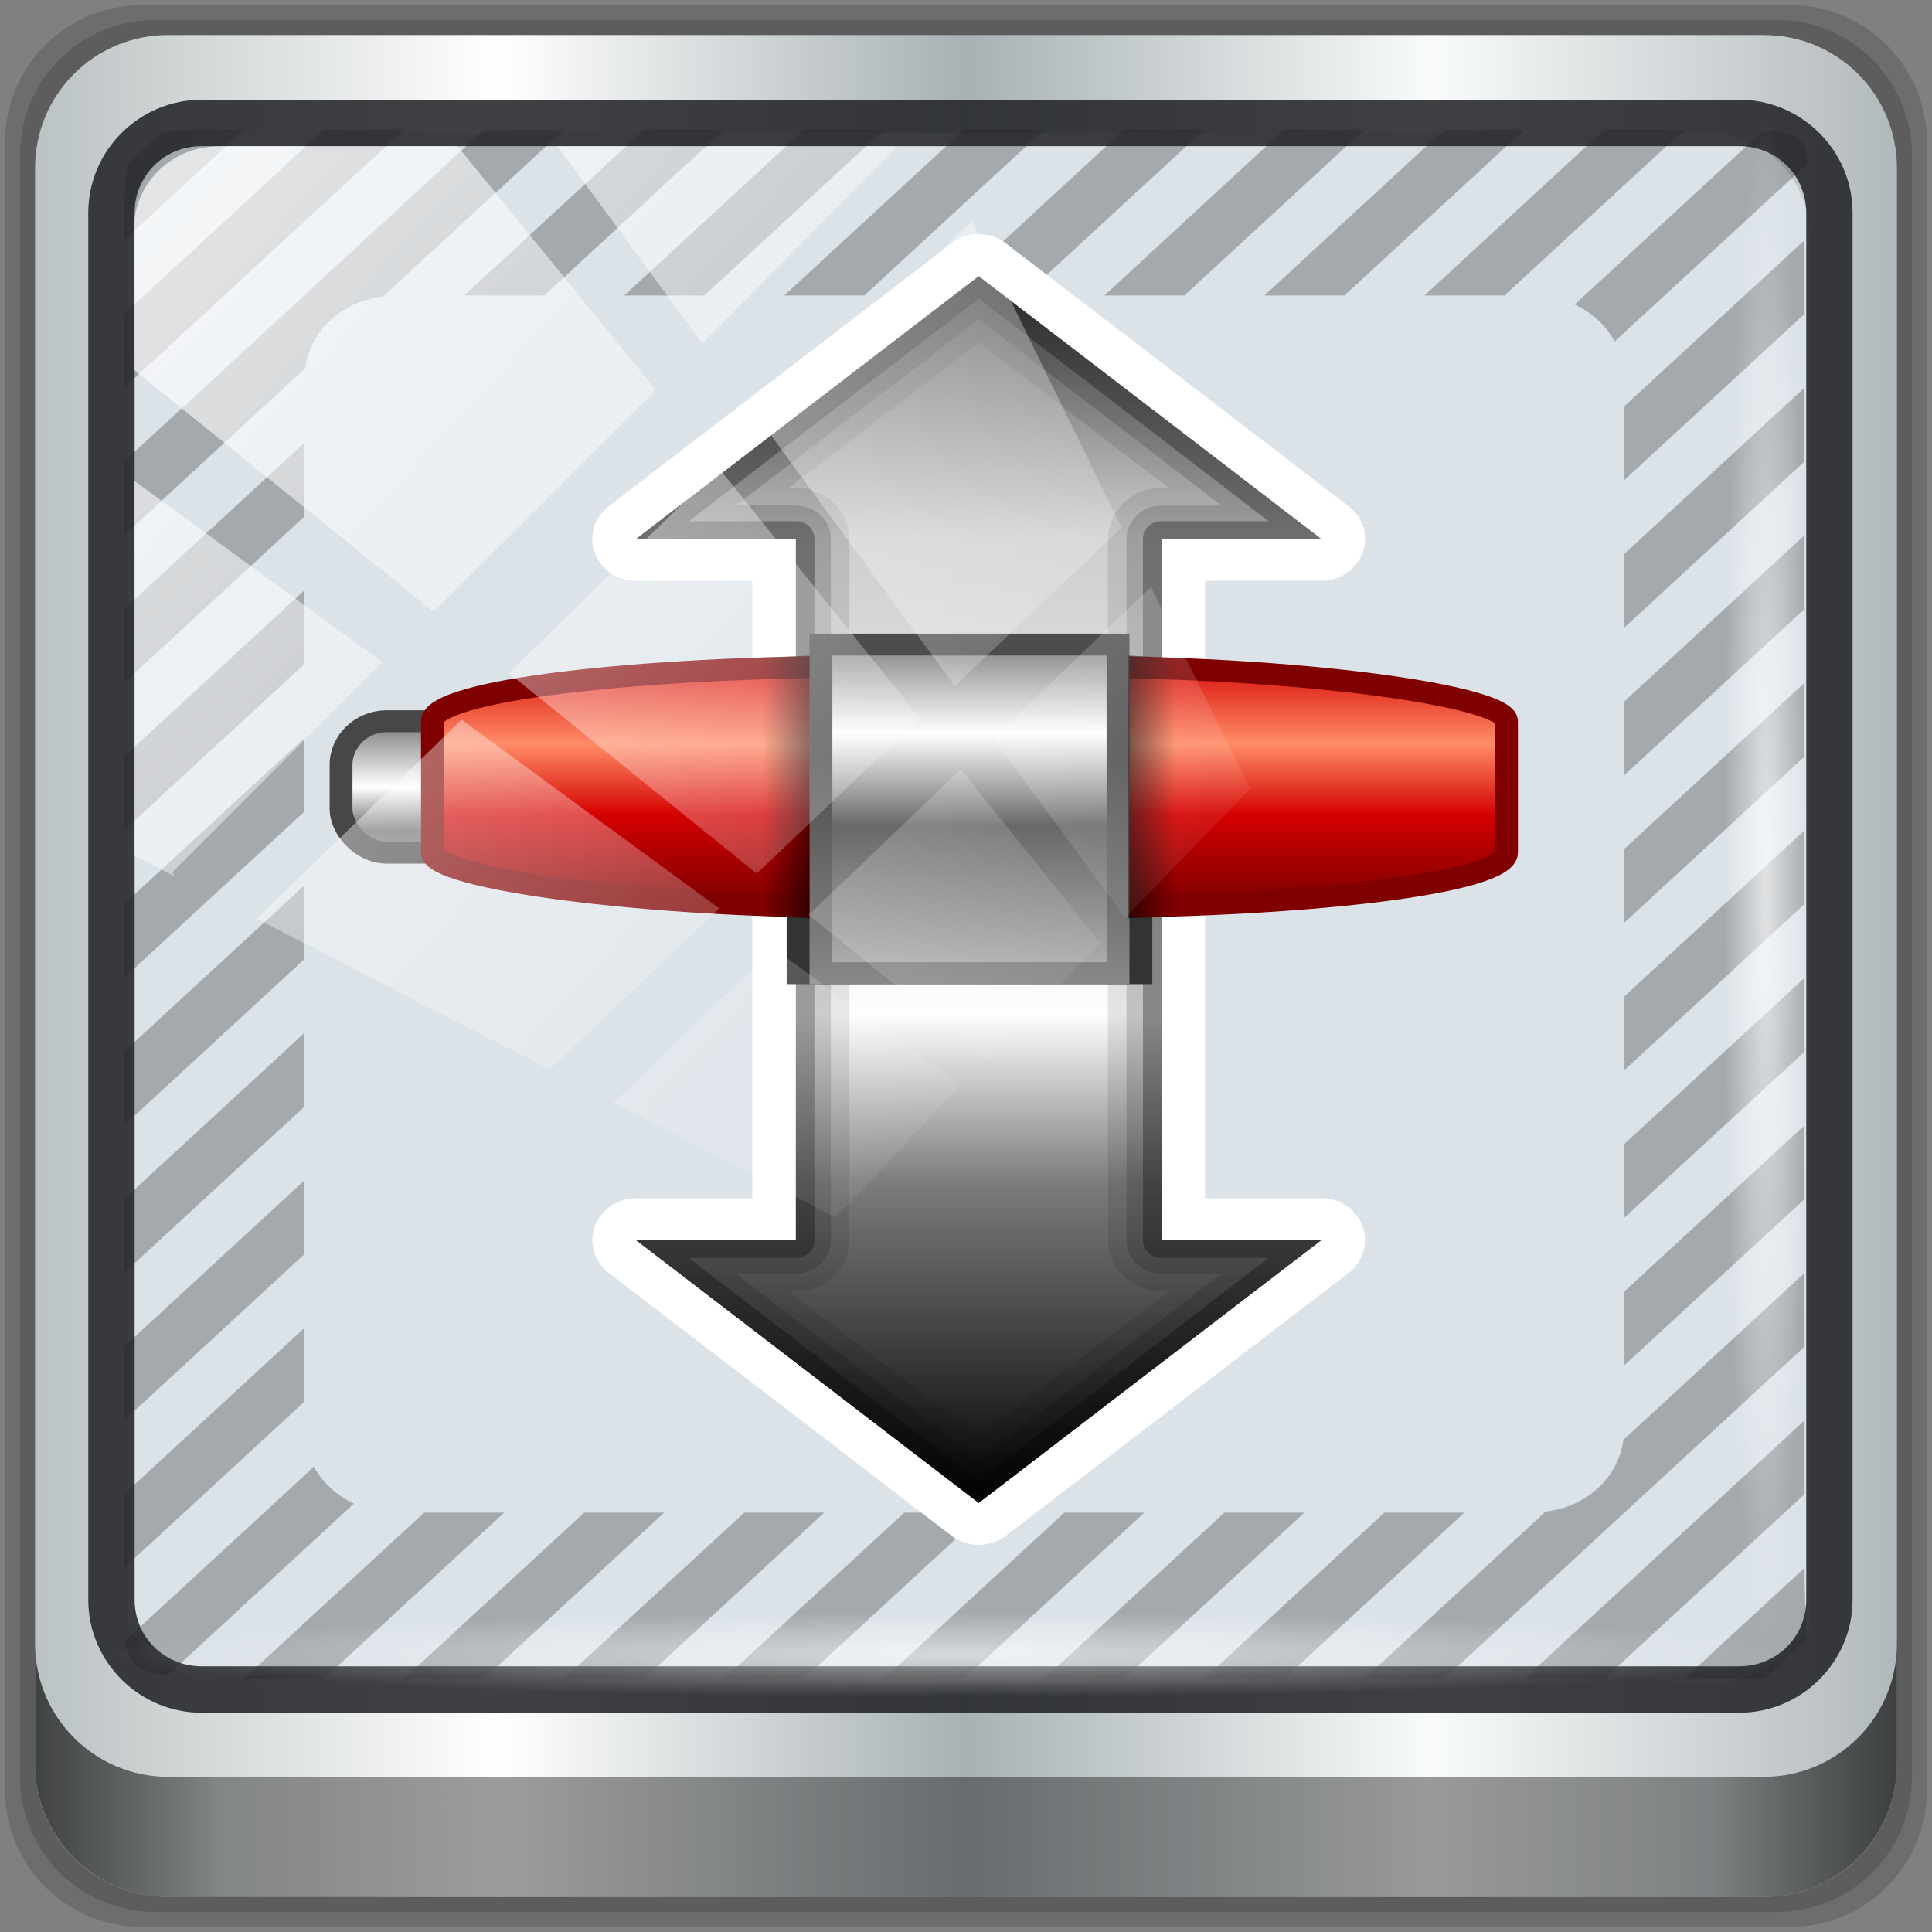<?xml version="1.0" encoding="UTF-8" standalone="no"?>
<!-- Created with Inkscape (http://www.inkscape.org/) -->

<svg
   xmlns:dc="http://purl.org/dc/elements/1.1/"
   xmlns:cc="http://creativecommons.org/ns#"
   xmlns:rdf="http://www.w3.org/1999/02/22-rdf-syntax-ns#"
   xmlns:svg="http://www.w3.org/2000/svg"
   xmlns="http://www.w3.org/2000/svg"
   xmlns:xlink="http://www.w3.org/1999/xlink"
   xmlns:sodipodi="http://sodipodi.sourceforge.net/DTD/sodipodi-0.dtd"
   xmlns:inkscape="http://www.inkscape.org/namespaces/inkscape"
   width="96"
   height="96"
   viewBox="0 0 96 96"
   version="1.1"
   id="svg1072"
   inkscape:version="0.92.2 2405546, 2018-03-11"
   sodipodi:docname="qbittorrent.svg">
  <rect x="0" y="0" width="96" height="96" fill="#808080" stroke="none"/>
  <defs
     id="defs1066">
    <linearGradient
       id="linearGradient1020">
      <stop
         offset="0"
         style="stop-color:#8d8d8d;stop-opacity:1"
         id="stop1012" />
      <stop
         offset="0.56"
         style="stop-color:#ffffff;stop-opacity:1"
         id="stop1014" />
      <stop
         offset="1"
         style="stop-color:#8e8e8e;stop-opacity:1"
         id="stop1016" />
    </linearGradient>
    <linearGradient
       y2="47"
       x2="90"
       y1="47"
       x1="6"
       gradientTransform="matrix(1.101,0,0,1.101,-4.967,-3.1)"
       gradientUnits="userSpaceOnUse"
       id="linearGradient4071"
       xlink:href="#linearGradient6139-0"
       inkscape:collect="always" />
    <linearGradient
       id="linearGradient6139-0">
      <stop
         style="stop-color:#bbc2c3;stop-opacity:1"
         offset="0"
         id="stop6141-2" />
      <stop
         id="stop6151-0"
         offset="0.25"
         style="stop-color:#ffffff;stop-opacity:1;" />
      <stop
         id="stop6147-1"
         offset="0.5"
         style="stop-color:#a8b1b4;stop-opacity:1" />
      <stop
         style="stop-color:#f9fbfb;stop-opacity:1"
         offset="0.75"
         id="stop6149-4" />
      <stop
         style="stop-color:#b2b9bc;stop-opacity:1"
         offset="1"
         id="stop6143-4" />
    </linearGradient>
    <linearGradient
       gradientUnits="userSpaceOnUse"
       y2="88.172"
       x2="94.5"
       y1="88.172"
       x1="1.5"
       id="linearGradient4129"
       xlink:href="#linearGradient3832-0-6-1-1"
       inkscape:collect="always"
       gradientTransform="matrix(0.995,0,0,0.995,0.149,0.915)" />
    <linearGradient
       id="linearGradient3832-0-6-1-1">
      <stop
         id="stop3834-6-3-7-1"
         offset="0"
         style="stop-color:#000000;stop-opacity:1;" />
      <stop
         style="stop-color:#000000;stop-opacity:0.588;"
         offset="0.1"
         id="stop3872-2-4" />
      <stop
         id="stop3844-6-2-7-6"
         offset="0.9"
         style="stop-color:#000000;stop-opacity:0.588;" />
      <stop
         id="stop3836-5-0-2-9"
         offset="1"
         style="stop-color:#000000;stop-opacity:1;" />
    </linearGradient>
    <radialGradient
       r="43.199"
       fy="44.893"
       fx="13.948"
       cy="44.893"
       cx="13.948"
       gradientTransform="matrix(0.97,0,0,0.049,33.871,80.664)"
       gradientUnits="userSpaceOnUse"
       id="radialGradient7462"
       xlink:href="#linearGradient3737"
       inkscape:collect="always" />
    <linearGradient
       id="linearGradient3737">
      <stop
         id="stop3739"
         style="stop-color:#ffffff;stop-opacity:1"
         offset="0" />
      <stop
         id="stop3741"
         style="stop-color:#ffffff;stop-opacity:0"
         offset="1" />
    </linearGradient>
    <radialGradient
       r="43.199"
       fy="44.893"
       fx="13.948"
       cy="44.893"
       cx="13.948"
       gradientTransform="matrix(0.884,0,0,0.049,32.295,-89.848)"
       gradientUnits="userSpaceOnUse"
       id="radialGradient7464"
       xlink:href="#linearGradient3737"
       inkscape:collect="always" />
    <linearGradient
       y2="14.514"
       x2="50.528"
       y1="-28.642"
       x1="2.771"
       gradientUnits="userSpaceOnUse"
       id="linearGradient4767"
       xlink:href="#linearGradient3737"
       inkscape:collect="always" />
    <clipPath
       clipPathUnits="userSpaceOnUse"
       id="clipPath4156-4-1">
      <path
         style="opacity:0.6;fill:#ffffff;fill-opacity:1;stroke:none"
         d="m 27.046,-55.695 -14.214,13.321 h 0.061 l 15.653,21.771 10.231,-10.546 C 38.562,-32.302 27.468,-54.819 27.046,-55.695 Z M 9.647,-39.383 -5.241,-25.321 15.988,-7.806 26.372,-18.383 Z m 31.491,12.951 -9.741,9.714 8.945,12.458 7.781,-7.555 z m -49.84,4.379 -13.754,12.982 26.283,13.846 0.061,-0.062 -0.123,-0.062 L 13.599,-5.401 -8.702,-22.053 Z m 38.015,7.401 -9.803,9.775 11.579,9.559 7.628,-7.401 -8.669,-11.009 z m 20.187,5.674 -7.383,7.216 6.188,8.542 5.82,-6.137 z m -32.195,6.322 -9.557,9.498 13.662,7.185 7.934,-7.678 z m 23.312,2.374 -7.107,6.938 8.363,6.907 5.361,-5.674 -0.061,-0.092 -0.092,0.123 -6.464,-8.203 z m -8.73,8.542 -7.505,7.339 10.354,5.458 c 1.397,-1.321 5.675,-6.123 5.851,-6.322 z"
         id="path4158-0-8"
         inkscape:connector-curvature="0" />
    </clipPath>
    <linearGradient
       x1="48.961"
       y1="78.065"
       x2="48.961"
       y2="18.07"
       id="linearGradient5356-5"
       xlink:href="#linearGradient3737"
       gradientUnits="userSpaceOnUse"
       gradientTransform="matrix(1.094,0,0,1.094,-3.88,-7.636)" />
    <linearGradient
       x1="50.253"
       y1="20.249"
       x2="50.253"
       y2="75.616"
       id="linearGradient5371-6"
       xlink:href="#linearGradient5420-9"
       gradientUnits="userSpaceOnUse"
       gradientTransform="matrix(1.094,0,0,1.094,-3.88,-7.636)" />
    <linearGradient
       id="linearGradient5420-9">
      <stop
         id="stop5422-8"
         style="stop-color:#525252;stop-opacity:1"
         offset="0" />
      <stop
         id="stop5498-6"
         style="stop-color:#cecece;stop-opacity:1"
         offset="0.212" />
      <stop
         id="stop5424-0"
         style="stop-color:#fdfdfd;stop-opacity:1"
         offset="0.604" />
      <stop
         id="stop5428-8"
         style="stop-color:#7c7c7c;stop-opacity:1"
         offset="0.743" />
      <stop
         id="stop5426-6"
         style="stop-color:#040404;stop-opacity:1"
         offset="1" />
    </linearGradient>
    <linearGradient
       x1="45.448"
       y1="92.54"
       x2="45.448"
       y2="7.017"
       id="ButtonShadow-6"
       gradientUnits="userSpaceOnUse"
       gradientTransform="scale(1.006,0.994)">
      <stop
         id="stop3750-7"
         style="stop-color:#000000;stop-opacity:1"
         offset="0" />
      <stop
         id="stop3752-1"
         style="stop-color:#000000;stop-opacity:0.588"
         offset="1" />
    </linearGradient>
    <filter
       style="color-interpolation-filters:sRGB"
       id="filter3174-6">
      <feGaussianBlur
         id="feGaussianBlur3176-1"
         stdDeviation="1.71" />
    </filter>
    <filter
       style="color-interpolation-filters:sRGB"
       id="filter3174-8">
      <feGaussianBlur
         stdDeviation="1.71"
         id="feGaussianBlur3176-9" />
    </filter>
    <linearGradient
       x1="46.797"
       y1="31.772"
       x2="46.797"
       y2="36.257"
       id="linearGradient5502"
       xlink:href="#linearGradient5433"
       gradientUnits="userSpaceOnUse"
       gradientTransform="matrix(0.948,0,0,1.909,-20.293,-23.679)" />
    <linearGradient
       id="linearGradient5433">
      <stop
         id="stop5435"
         style="stop-color:#8d8d8d;stop-opacity:1"
         offset="0" />
      <stop
         id="stop5441"
         style="stop-color:#ffffff;stop-opacity:1"
         offset="0.325" />
      <stop
         id="stop5443"
         style="stop-color:#686868;stop-opacity:1"
         offset="0.58" />
      <stop
         id="stop5437"
         style="stop-color:#b3b3b3;stop-opacity:1"
         offset="1" />
    </linearGradient>
    <linearGradient
       x1="34.154"
       y1="33.946"
       x2="34.154"
       y2="46.011"
       id="linearGradient5469"
       xlink:href="#linearGradient5463"
       gradientUnits="userSpaceOnUse"
       gradientTransform="matrix(1.071,0,0,1.094,-2.692,-4.008)" />
    <linearGradient
       id="linearGradient5463">
      <stop
         id="stop5465"
         style="stop-color:#d40000;stop-opacity:1"
         offset="0" />
      <stop
         id="stop5471"
         style="stop-color:#ff8c67;stop-opacity:1"
         offset="0.339" />
      <stop
         id="stop5473"
         style="stop-color:#d40000;stop-opacity:1"
         offset="0.609" />
      <stop
         id="stop5467"
         style="stop-color:#6e0000;stop-opacity:1"
         offset="1" />
    </linearGradient>
    <linearGradient
       x1="46.797"
       y1="31.658"
       x2="46.797"
       y2="42.515"
       id="linearGradient5439"
       xlink:href="#linearGradient3693"
       gradientUnits="userSpaceOnUse"
       gradientTransform="matrix(0.948,0,0,1.492,2.68,-14.351)" />
    <linearGradient
       id="linearGradient3693">
      <stop
         id="stop3695"
         style="stop-color:#8d8d8d;stop-opacity:1"
         offset="0" />
      <stop
         id="stop3697"
         style="stop-color:#ffffff;stop-opacity:1"
         offset="0.258" />
      <stop
         id="stop3699"
         style="stop-color:#686868;stop-opacity:1"
         offset="0.544" />
      <stop
         id="stop3711"
         style="stop-color:#b1b1b1;stop-opacity:1"
         offset="1" />
    </linearGradient>
    <linearGradient
       x1="50.498"
       y1="42.384"
       x2="50.498"
       y2="53.954"
       id="linearGradient3738"
       xlink:href="#linearGradient3731"
       gradientUnits="userSpaceOnUse"
       gradientTransform="matrix(1.094,0,0,0.965,-4.321,-2.592)" />
    <linearGradient
       id="linearGradient3731">
      <stop
         id="stop3733"
         style="stop-color:#4d4d4d;stop-opacity:1"
         offset="0" />
      <stop
         id="stop3735"
         style="stop-color:#878787;stop-opacity:1"
         offset="1" />
    </linearGradient>
    <linearGradient
       x1="55.62"
       y1="35.702"
       x2="39.929"
       y2="35.702"
       id="linearGradient5488"
       xlink:href="#linearGradient5274"
       gradientUnits="userSpaceOnUse"
       gradientTransform="matrix(0.146,0,0,1.193,32.435,-4.406)" />
    <linearGradient
       id="linearGradient5274">
      <stop
         id="stop5276"
         style="stop-color:#000000;stop-opacity:1"
         offset="0" />
      <stop
         id="stop5278"
         style="stop-color:#000000;stop-opacity:0"
         offset="1" />
    </linearGradient>
    <linearGradient
       x1="55.62"
       y1="35.702"
       x2="39.929"
       y2="35.702"
       id="linearGradient5492"
       xlink:href="#linearGradient5274"
       gradientUnits="userSpaceOnUse"
       gradientTransform="matrix(-0.146,0,0,1.193,63.893,-4.406)" />
    <radialGradient
       inkscape:collect="always"
       xlink:href="#linearGradient3737"
       id="radialGradient1007"
       gradientUnits="userSpaceOnUse"
       gradientTransform="matrix(0.97,0,0,0.049,33.871,80.664)"
       cx="13.948"
       cy="44.893"
       fx="13.948"
       fy="44.893"
       r="43.199" />
  </defs>
  <sodipodi:namedview
     id="base"
     pagecolor="#ffffff"
     bordercolor="#666666"
     borderopacity="1.0"
     inkscape:pageopacity="0.0"
     inkscape:pageshadow="2"
     inkscape:zoom="1.4363107"
     inkscape:cx="48"
     inkscape:cy="60.411893"
     inkscape:document-units="px"
     inkscape:current-layer="g2574"
     showgrid="false"
     inkscape:showpageshadow="false"
     units="px"
     inkscape:lockguides="true"
     inkscape:window-width="1920"
     inkscape:window-height="1026"
     inkscape:window-x="0"
     inkscape:window-y="28"
     inkscape:window-maximized="1"
     inkscape:snap-global="false">
    <sodipodi:guide
       position="0,0"
       orientation="0,96"
       id="guide1621"
       inkscape:locked="true" />
    <sodipodi:guide
       position="96,0"
       orientation="-96,0"
       id="guide1623"
       inkscape:locked="true" />
    <sodipodi:guide
       position="96,96"
       orientation="0,-96"
       id="guide1625"
       inkscape:locked="true" />
    <sodipodi:guide
       position="0,96"
       orientation="96,0"
       id="guide1627"
       inkscape:locked="true" />
  </sodipodi:namedview>
  <g
     inkscape:label="Livello 1"
     inkscape:groupmode="layer"
     id="layer1"
     transform="translate(0,-1026.52)">
    <g
       transform="translate(-0.149,1026.105)"
       style="display:inline"
       id="g2574">
      <g
         id="g1005"
         transform="translate(0.25,-0.25)">
        <path
           style="display:inline;opacity:0.15;fill:#000000;fill-opacity:1;fill-rule:nonzero;stroke:none;stroke-width:0.995"
           d="M 88.828,0.915 H 6.97 c -3.779,0 -6.821,3.042 -6.821,6.821 V 89.594 c 0,3.779 3.042,6.821 6.821,6.821 H 88.828 c 3.779,0 6.821,-3.042 6.821,-6.821 V 7.736 c 0,-3.779 -3.042,-6.821 -6.821,-6.821 z"
           id="path3288"
           inkscape:connector-curvature="0" />
        <path
           inkscape:connector-curvature="0"
           id="path4085"
           d="M 88.188,1.661 H 7.61 c -3.72,0 -6.715,2.995 -6.715,6.715 V 88.954 c 0,3.72 2.995,6.715 6.715,6.715 H 88.188 c 3.72,0 6.715,-2.995 6.715,-6.715 V 8.376 c 0,-3.72 -2.995,-6.715 -6.715,-6.715 z"
           style="display:inline;opacity:0.15;fill:#000000;fill-opacity:1;fill-rule:nonzero;stroke:none;stroke-width:0.995" />
        <path
           style="display:inline;fill:url(#linearGradient4071);fill-opacity:1;fill-rule:nonzero;stroke:none;stroke-width:0.995"
           d="M 87.549,2.407 H 8.249 c -3.661,0 -6.608,2.947 -6.608,6.608 V 88.315 c 0,3.661 2.947,6.608 6.608,6.608 H 87.549 c 3.661,0 6.608,-2.947 6.608,-6.608 V 9.015 c 0,-3.661 -2.947,-6.608 -6.608,-6.608 z"
           id="rect4251-1"
           inkscape:connector-curvature="0" />
        <path
           style="display:inline;opacity:1;fill:#dbe2e8;fill-opacity:1;fill-rule:nonzero;stroke:none;stroke-width:1.03"
           d="m 11.332,7.269 c -2.842,0 -5.097,2.303 -5.097,5.203 v 21.561 7.284 40.162 c 1.092,1.695 2.953,2.829 5.097,2.829 h 4.078 65.247 4.078 c 2.144,0 4.006,-1.134 5.097,-2.829 V 41.317 34.033 12.472 c 0,-2.901 -2.256,-5.203 -5.097,-5.203 z"
           id="path3400-6"
           inkscape:connector-curvature="0"
           sodipodi:nodetypes="sscccsccscccsss" />
        <g
           transform="matrix(1.038,0,0,0.995,-1.947,0.218)"
           id="g1113">
          <path
             id="path5077"
             d="m 11.586,6.918 c -0.887,0.005 -1.563,0.033 -2.09,0.133 L 7.906,8.582 C 7.725,9.402 7.717,10.625 7.717,12.445 L 13.463,6.92 c -0.71,0 -1.331,-0.005 -1.877,-0.002 z m 5.707,0.002 -9.576,9.209 V 19.812 L 21.125,6.92 Z m 7.662,0 L 7.717,23.496 v 3.684 l 8.672,-8.34 c 0.241,-1.881 1.771,-3.35 3.727,-3.582 l 8.67,-8.338 z m 7.662,0 L 24,15.207 h 3.828 l 8.619,-8.287 z m 7.66,0 -8.617,8.287 h 3.832 l 8.617,-8.287 z m 7.662,0 -8.619,8.287 h 3.832 l 8.617,-8.287 z m 7.662,0 -8.617,8.287 H 50.812 l 8.619,-8.287 z m 7.66,0 -8.617,8.287 h 3.83 L 67.094,6.92 Z m 7.662,0 -8.619,8.287 h 3.832 l 8.617,-8.287 z m 7.662,0 -8.617,8.287 h 3.828 l 8.619,-8.287 z m 7.623,0.035 -9.051,8.703 c 0.831,0.4 1.5,1.045 1.916,1.844 L 88.291,8.639 C 88.28,7.438 87.907,7.05 86.209,6.955 Z m 1.953,5.49 -8.619,8.287 v 3.686 l 8.619,-8.289 z m 0,7.367 -8.619,8.289 V 31.783 l 8.619,-8.287 z m -71.826,2.764 -8.619,8.287 v 3.684 l 8.619,-8.289 z m 71.826,4.604 -8.619,8.289 v 3.684 l 8.619,-8.289 z m -71.826,2.764 -8.619,8.287 v 3.684 L 16.336,33.627 Z m 71.826,4.604 -8.619,8.287 v 3.686 l 8.619,-8.289 z m -71.826,2.762 -8.619,8.289 v 3.684 l 8.619,-8.287 z m 71.826,4.607 -8.619,8.287 v 3.684 l 8.619,-8.289 z m -71.826,2.762 -8.619,8.287 v 3.684 l 8.619,-8.289 z m 71.826,4.604 -8.619,8.289 v 3.684 l 8.619,-8.287 z m -71.826,2.764 -8.619,8.287 v 3.686 l 8.619,-8.289 z m 71.826,4.604 -8.619,8.289 v 3.684 l 8.619,-8.289 z m -71.826,2.762 -8.619,8.289 v 3.684 L 16.336,63.096 Z m 71.826,4.607 -8.672,8.338 c -0.242,1.881 -1.769,3.35 -3.725,3.582 l -8.67,8.338 h 3.828 L 88.162,67.699 Z M 16.336,66.781 7.717,75.068 V 78.75 l 8.619,-8.287 z m 71.826,4.602 -13.406,12.893 h 3.832 l 9.574,-9.207 z m -71.355,2.312 -9.053,8.705 c 0.148,1.06 0.622,1.53 2.031,1.73 l 8.937,-8.594 c -0.83,-0.399 -1.5,-1.044 -1.916,-1.842 z m 5.275,2.293 -8.617,8.287 h 3.83 l 8.619,-8.287 z m 7.662,0 -8.617,8.287 h 3.83 l 8.617,-8.287 z m 7.662,0 -8.619,8.287 h 3.832 l 8.617,-8.287 z m 7.66,0 -8.617,8.287 h 3.83 l 8.619,-8.287 z m 7.662,0 -8.617,8.287 h 3.83 l 8.617,-8.287 z m 7.662,0 -8.619,8.287 h 3.832 l 8.617,-8.287 z m 7.66,0 -8.619,8.287 h 3.832 l 8.617,-8.287 z M 88.162,78.75 82.416,84.275 c 1.753,0 2.984,0.028 3.854,-0.021 l 1.979,-1.902 c 0.004,-0.816 -0.086,-1.944 -0.086,-3.602 z"
             clip-path="none"
             mask="none"
             style="opacity:0.25;fill:#000000;stroke:none;stroke-width:0.939"
             inkscape:connector-curvature="0" />
          <path
             d="m 48.356,12.157 a 2.091,2.091 0 0 0 -1.026,0.444 l -8.205,6.564 -8.205,6.564 a 2.091,2.091 0 0 0 1.299,3.726 h 5.572 v 30.836 h -5.572 a 2.091,2.091 0 0 0 -1.299,3.726 l 8.205,6.564 8.205,6.564 a 2.091,2.091 0 0 0 2.598,0 l 8.205,-6.564 8.205,-6.564 a 2.091,2.091 0 0 0 -1.299,-3.726 H 59.466 V 29.455 h 5.572 a 2.091,2.091 0 0 0 1.299,-3.726 l -8.205,-6.564 -8.205,-6.564 a 2.091,2.091 0 0 0 -1.573,-0.444 z"
             id="path5348"
             style="display:inline;fill:#ffffff;fill-opacity:1;stroke:none;stroke-width:1.094"
             inkscape:connector-curvature="0" />
          <path
             d="m 48.629,14.243 -8.205,6.564 -8.205,6.564 h 7.658 v 35.006 h -7.658 l 8.205,6.564 8.205,6.564 8.205,-6.564 8.205,-6.564 H 57.381 V 27.37 h 7.658 L 56.834,20.806 Z"
             inkscape:connector-curvature="0"
             id="path5323"
             style="display:inline;fill:url(#linearGradient5371-6);fill-opacity:1;stroke:none;stroke-width:1.094" />
          <path
             d="m 48.629,14.243 -8.205,6.564 -8.205,6.564 h 7.658 v 35.006 h -7.658 l 8.205,6.564 8.205,6.564 8.205,-6.564 8.205,-6.564 H 57.381 V 27.37 h 7.658 L 56.834,20.806 Z m 0,3.316 6.598,5.265 2.496,1.983 h -0.342 a 2.574,2.574 0 0 0 -2.564,2.564 v 35.006 a 2.574,2.574 0 0 0 2.564,2.564 h 0.342 l -2.496,1.983 -6.598,5.265 -6.598,-5.265 -2.496,-1.983 h 0.342 a 2.574,2.574 0 0 0 2.564,-2.564 V 27.37 a 2.574,2.574 0 0 0 -2.564,-2.564 h -0.342 l 2.496,-1.983 z"
             inkscape:connector-curvature="0"
             id="path3794"
             style="display:inline;opacity:0.1;fill:#000000;fill-opacity:1;stroke:none;stroke-width:1.094" />
          <path
             d="m 48.629,14.243 -8.205,6.564 -8.205,6.564 h 7.658 v 35.006 h -7.658 l 8.205,6.564 8.205,6.564 8.205,-6.564 8.205,-6.564 H 57.381 V 27.37 h 7.658 L 56.834,20.806 Z m 0,2.154 7.145,5.709 4.478,3.59 h -2.872 a 1.671,1.671 0 0 0 -1.675,1.675 v 35.006 a 1.671,1.671 0 0 0 1.675,1.675 h 2.872 l -4.478,3.59 -7.145,5.709 -7.145,-5.709 -4.478,-3.59 h 2.872 a 1.671,1.671 0 0 0 1.675,-1.675 V 27.37 a 1.671,1.671 0 0 0 -1.675,-1.675 h -2.872 l 4.478,-3.59 z"
             inkscape:connector-curvature="0"
             id="path3787"
             style="display:inline;opacity:0.15;fill:#000000;fill-opacity:1;stroke:none;stroke-width:1.094" />
          <path
             d="m 48.629,14.243 -8.205,6.564 -8.205,6.564 h 7.658 v 35.006 h -7.658 l 8.205,6.564 8.205,6.564 8.205,-6.564 8.205,-6.564 H 57.381 V 27.37 h 7.658 L 56.834,20.806 Z m 0,1.128 7.658,6.119 6.222,4.991 h -5.128 a 0.874,0.874 0 0 0 -0.889,0.889 v 35.006 a 0.874,0.874 0 0 0 0.889,0.889 h 5.128 l -6.222,4.991 -7.658,6.119 -7.658,-6.119 -6.222,-4.991 h 5.128 a 0.874,0.874 0 0 0 0.889,-0.889 V 27.37 a 0.874,0.874 0 0 0 -0.889,-0.889 h -5.128 l 6.222,-4.991 z"
             inkscape:connector-curvature="0"
             id="path3779"
             style="display:inline;opacity:0.3;fill:#000000;fill-opacity:1;stroke:none;stroke-width:1.094" />
          <rect
             style="fill:#333333;fill-opacity:1;stroke:none;stroke-width:1.094"
             id="rect3725"
             y="43.032"
             x="39.436"
             height="6.564"
             width="17.503" />
          <rect
             style="fill:url(#linearGradient5502);fill-opacity:1;stroke:#474747;stroke-width:1.094;stroke-opacity:1"
             id="rect5500"
             y="36.468"
             x="18.104"
             rx="2.188"
             height="6.564"
             width="14.221" />
          <rect
             style="fill:url(#linearGradient5469);fill-opacity:1;stroke:#800000;stroke-width:1.094;stroke-opacity:1"
             id="rect5461"
             y="33.733"
             x="22.48"
             ry="2.735"
             rx="21.423"
             height="12.033"
             width="51.415" />
          <rect
             style="fill:url(#linearGradient5439);fill-opacity:1;stroke:url(#linearGradient3738);stroke-width:1.094"
             id="rect5431"
             y="32.639"
             x="41.077"
             height="16.409"
             width="14.221" />
          <path
             style="opacity:0.6;fill:url(#linearGradient5488);fill-opacity:1;stroke:none;stroke-width:1.094"
             id="rect5475"
             inkscape:connector-curvature="0"
             d="m 38.295,33.301 2.236,-0.114 v 13.127 l -2.188,-0.114 z" />
          <path
             style="opacity:0.6;fill:url(#linearGradient5492);fill-opacity:1;stroke:none;stroke-width:1.094"
             id="path5490"
             inkscape:connector-curvature="0"
             d="m 58.033,33.301 -2.236,-0.114 v 13.127 l 2.188,-0.114 z" />
        </g>
        <path
           inkscape:connector-curvature="0"
           id="path4989"
           d="m 9.923,5.62 c -3.1,0 -5.638,2.526 -5.638,5.617 v 68.917 c 0,3.09 2.538,5.617 5.638,5.617 H 86.315 c 3.1,0 5.638,-2.526 5.638,-5.617 V 11.236 c 0,-3.09 -2.538,-5.617 -5.638,-5.617 z m 0,2.307 H 86.315 c 1.878,0 3.335,1.472 3.335,3.309 v 68.917 c 0,1.837 -1.456,3.309 -3.335,3.309 H 9.923 c -1.878,0 -3.335,-1.472 -3.335,-3.309 V 11.236 c 0,-1.837 1.456,-3.309 3.335,-3.309 z"
           style="color:#000000;font-style:normal;font-variant:normal;font-weight:normal;font-stretch:normal;font-size:medium;line-height:normal;font-family:Sans;-inkscape-font-specification:Sans;text-indent:0;text-align:start;text-decoration:none;text-decoration-line:none;letter-spacing:normal;word-spacing:normal;text-transform:none;writing-mode:lr-tb;direction:ltr;baseline-shift:baseline;text-anchor:start;display:inline;overflow:visible;visibility:visible;fill:#1f2024;fill-opacity:0.855;stroke:none;stroke-width:2.363;marker:none;enable-background:accumulate" />
        <path
           inkscape:connector-curvature="0"
           style="display:inline;opacity:0.658;fill:url(#linearGradient4129);fill-opacity:1;fill-rule:nonzero;stroke:none;stroke-width:0.995"
           d="m 1.641,82.333 v 5.969 c 0,3.661 2.961,6.622 6.622,6.622 H 87.535 c 3.661,0 6.622,-2.961 6.622,-6.622 v -5.969 c 0,3.661 -2.961,6.622 -6.622,6.622 H 8.263 c -3.661,0 -6.622,-2.961 -6.622,-6.622 z"
           id="path4118" />
        <rect
           style="opacity:0.55;fill:url(#radialGradient1007);fill-opacity:1;stroke:none;stroke-width:0.995"
           id="rect4131"
           width="83.811"
           height="4.228"
           x="5.496"
           y="80.747"
           rx="0"
           ry="4.228" />
        <rect
           ry="4.228"
           rx="0"
           y="-89.765"
           x="6.446"
           height="4.228"
           width="76.35"
           id="rect4141"
           style="opacity:0.669;fill:url(#radialGradient7464);fill-opacity:1;stroke:none;stroke-width:0.995"
           transform="rotate(90)" />
        <rect
           transform="matrix(1.064,0,0,1.042,4.422,39.194)"
           style="opacity:0.699;fill:url(#linearGradient4767);fill-opacity:1;stroke:none"
           id="rect4146"
           width="75.966"
           height="69.024"
           x="2"
           y="-30"
           rx="3.957"
           ry="3.957"
           clip-path="url(#clipPath4156-4-1)" />
      </g>
    </g>
  </g>
</svg>

